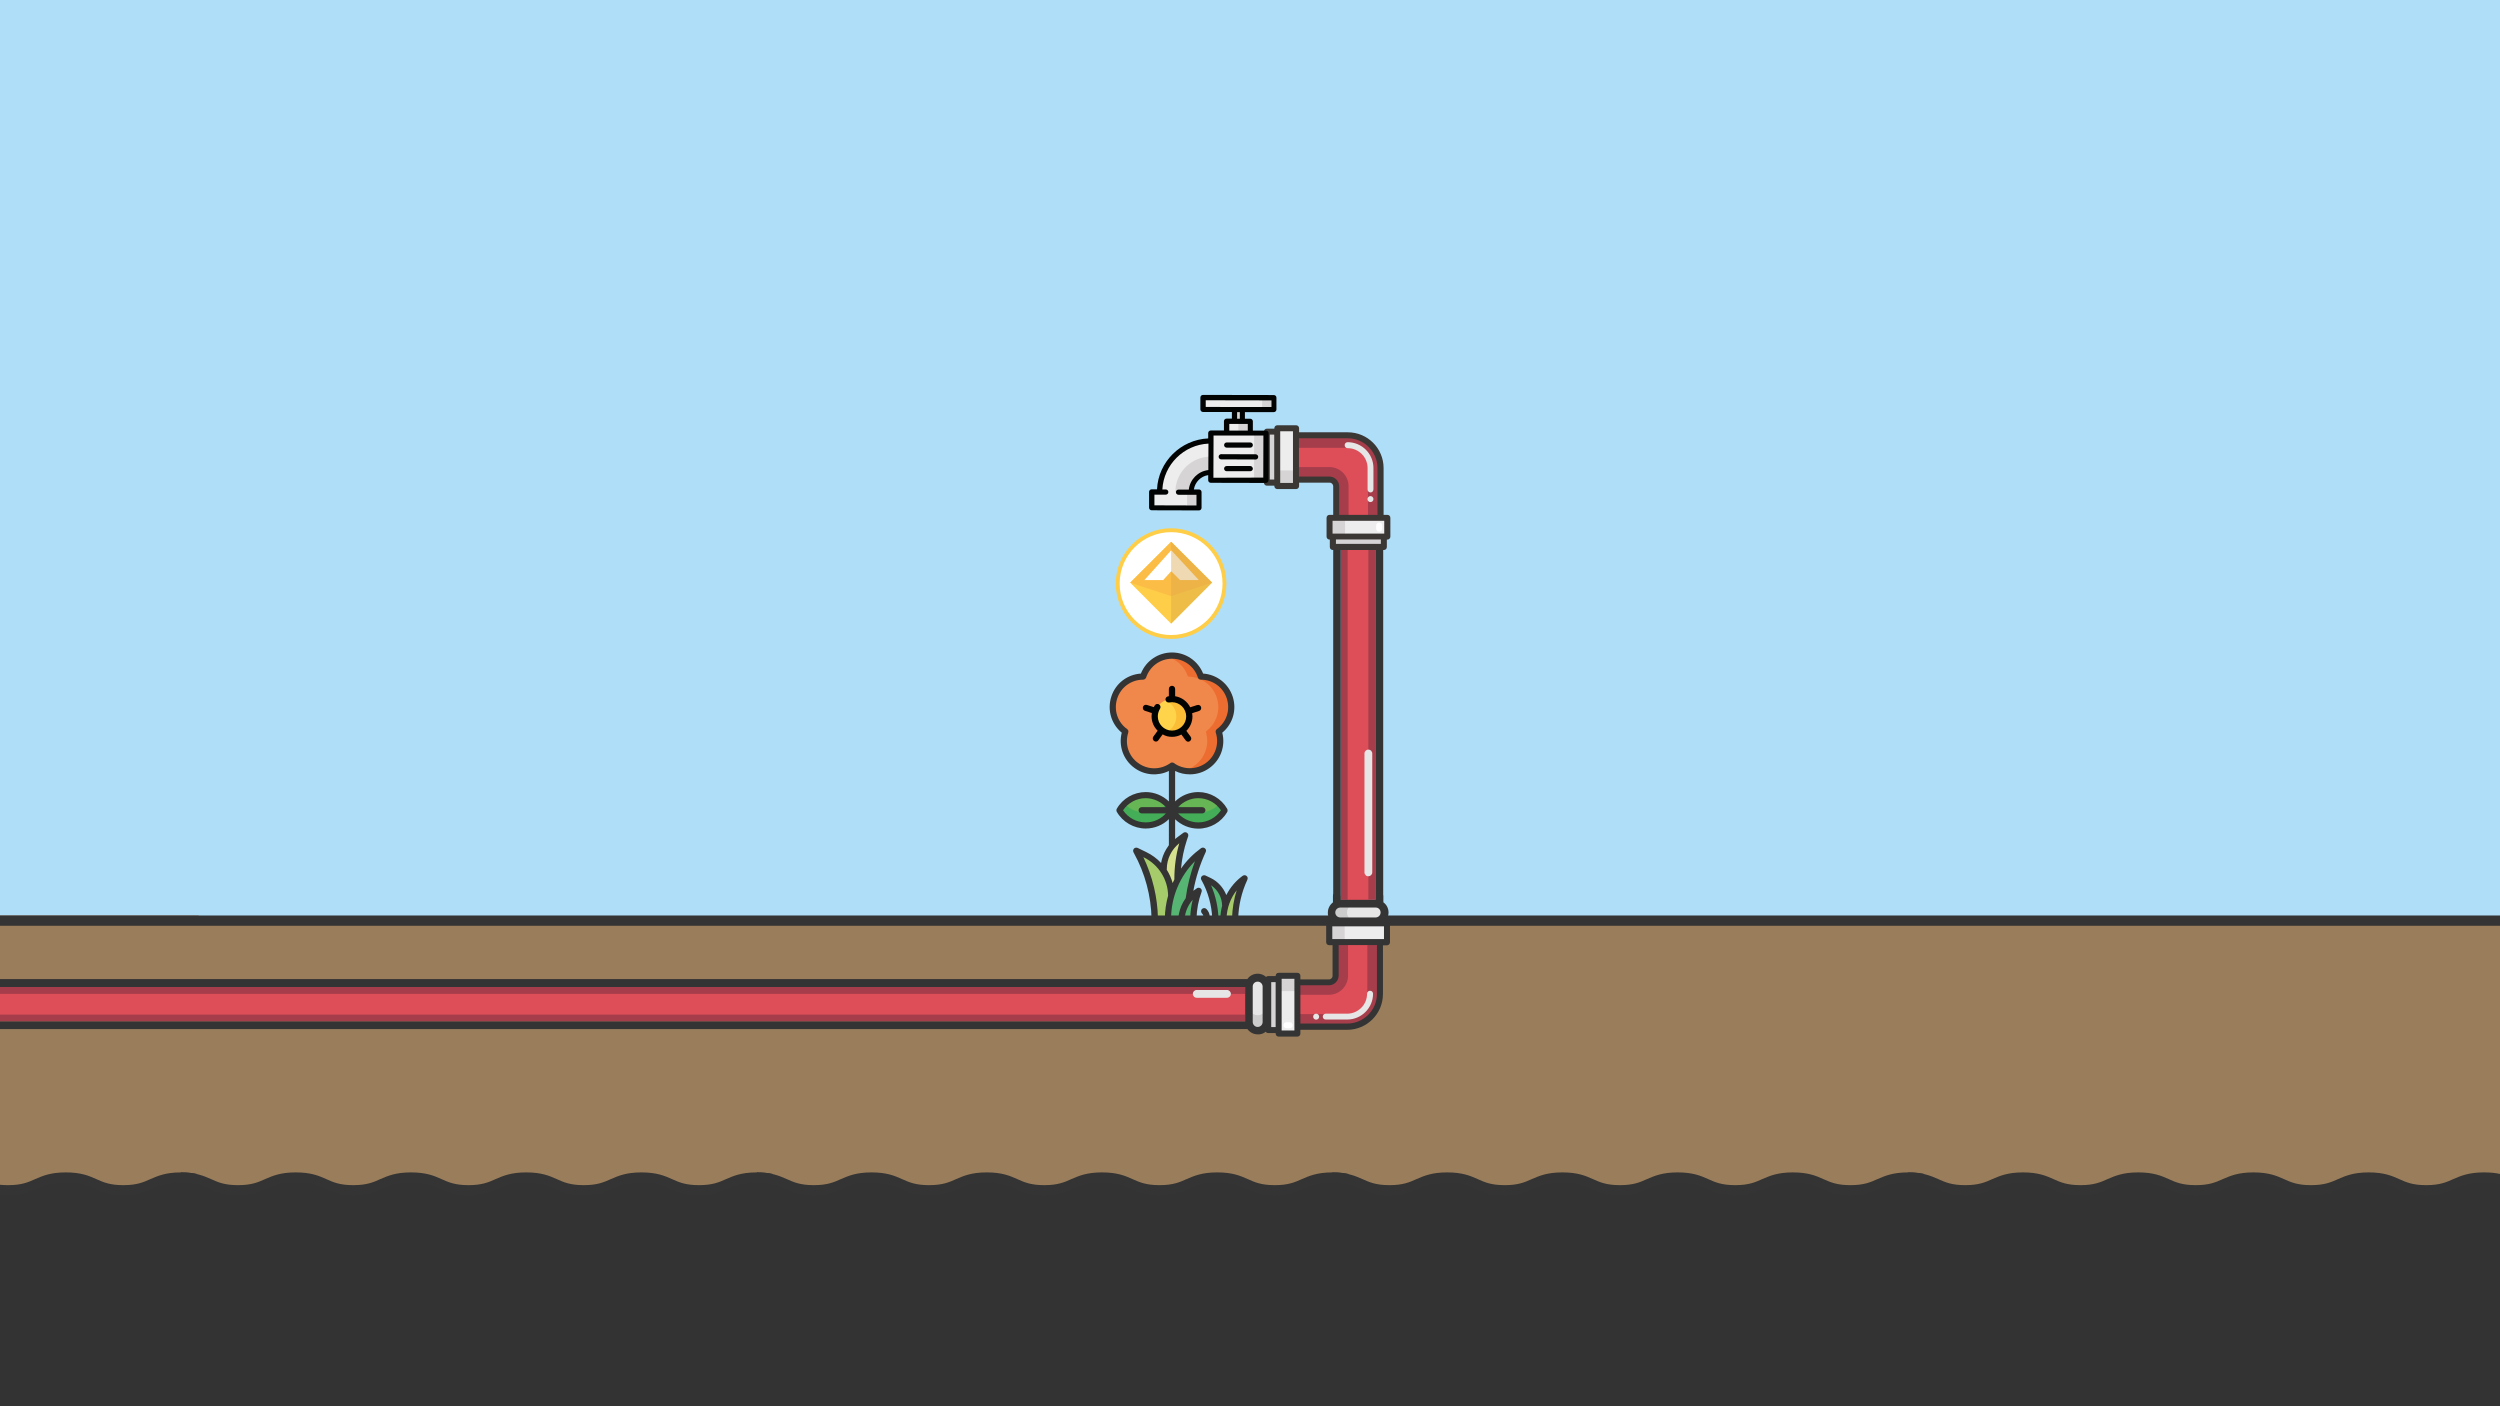 <?xml version="1.0" encoding="utf-8"?>
<!-- Generator: Adobe Illustrator 18.1.1, SVG Export Plug-In . SVG Version: 6.00 Build 0)  -->
<svg version="1.1" id="Capa_1" xmlns="http://www.w3.org/2000/svg" xmlns:xlink="http://www.w3.org/1999/xlink" x="0px" y="0px"
	 viewBox="0 0 1920 1080" enable-background="new 0 0 1920 1080" xml:space="preserve">
<rect x="0" y="0" width="1920" height="1080" fill="#333333" stroke="none"/>
<path fill="#9A7E5C" d="M163.6,907.6c5.3,2.4,10.3,4.6,20.6,4.6c10.3,0,15.3-2.2,20.7-4.6c5.8-2.6,11.8-5.2,23.6-5.2
	c11.8,0,17.8,2.7,23.6,5.2c5.3,2.4,10.3,4.6,20.6,4.6c10.3,0,15.3-2.2,20.7-4.6c5.8-2.6,11.8-5.2,23.6-5.2c11.8,0,17.8,2.7,23.6,5.2
	c5.3,2.4,10.3,4.6,20.6,4.6c10.3,0,15.3-2.2,20.7-4.6c5.8-2.6,11.8-5.2,23.6-5.2c11.8,0,17.8,2.7,23.6,5.2
	c5.3,2.4,10.3,4.6,20.6,4.6c10.3,0,15.3-2.2,20.7-4.6c5.8-2.6,11.8-5.2,23.6-5.2c11.8,0,17.8,2.7,23.6,5.2
	c5.3,2.4,10.3,4.6,20.6,4.6c10.3,0,15.3-2.2,20.7-4.6c5.8-2.6,11.8-5.2,23.6-5.2c5.1,0,9,0.5,12.4,1.2V703.1H140.5v199.3
	C152,902.4,157.9,905.1,163.6,907.6z"/>
<path fill="#9A7E5C" d="M605.9,907.6c5.3,2.4,10.3,4.6,20.6,4.6c10.3,0,15.3-2.2,20.7-4.6c5.8-2.6,11.8-5.2,23.6-5.2
	c11.8,0,17.8,2.7,23.6,5.2c5.3,2.4,10.3,4.6,20.6,4.6c10.3,0,15.3-2.2,20.7-4.6c5.8-2.6,11.8-5.2,23.6-5.2c11.8,0,17.8,2.7,23.6,5.2
	c5.3,2.4,10.3,4.6,20.6,4.6c10.3,0,15.3-2.2,20.7-4.6c5.8-2.6,11.8-5.2,23.6-5.2c11.8,0,17.8,2.7,23.6,5.2
	c5.3,2.4,10.3,4.6,20.6,4.6c10.3,0,15.3-2.2,20.7-4.6c5.8-2.6,11.8-5.2,23.6-5.2c11.8,0,17.8,2.7,23.6,5.2
	c5.3,2.4,10.3,4.6,20.6,4.6c10.3,0,15.3-2.2,20.7-4.6c5.8-2.6,11.8-5.2,23.6-5.2c5.1,0,9,0.5,12.4,1.2V703.1H582.8v199.3
	C594.3,902.4,600.2,905.1,605.9,907.6z"/>
<path fill="#9A7E5C" d="M1048.2,907.6c5.3,2.4,10.3,4.6,20.6,4.6c10.3,0,15.3-2.2,20.7-4.6c5.8-2.6,11.8-5.2,23.6-5.2
	c11.8,0,17.8,2.7,23.6,5.2c5.3,2.4,10.3,4.6,20.6,4.6c10.3,0,15.3-2.2,20.7-4.6c5.8-2.6,11.8-5.2,23.6-5.2c11.8,0,17.8,2.7,23.6,5.2
	c5.3,2.4,10.3,4.6,20.6,4.6c10.3,0,15.3-2.2,20.7-4.6c5.8-2.6,11.8-5.2,23.6-5.2c11.8,0,17.8,2.7,23.6,5.2
	c5.3,2.4,10.3,4.6,20.6,4.6c10.3,0,15.3-2.2,20.7-4.6c5.8-2.6,11.8-5.2,23.6-5.2c11.8,0,17.8,2.7,23.6,5.2
	c5.3,2.4,10.3,4.6,20.6,4.6c10.3,0,15.3-2.2,20.7-4.6c5.8-2.6,11.8-5.2,23.6-5.2c5.1,0,9,0.5,12.4,1.2V703.1h-454.3v199.3
	C1036.6,902.4,1042.5,905.1,1048.2,907.6z"/>
<path fill="#9A7E5C" d="M1488.9,907.6c5.3,2.4,10.3,4.6,20.6,4.6c10.3,0,15.3-2.2,20.7-4.6c5.8-2.6,11.8-5.2,23.6-5.2
	c11.8,0,17.8,2.7,23.6,5.2c5.3,2.4,10.3,4.6,20.6,4.6c10.3,0,15.3-2.2,20.7-4.6c5.8-2.6,11.8-5.2,23.6-5.2c11.8,0,17.8,2.7,23.6,5.2
	c5.3,2.4,10.3,4.6,20.6,4.6c10.3,0,15.3-2.2,20.7-4.6c5.8-2.6,11.8-5.2,23.6-5.2c11.8,0,17.8,2.7,23.6,5.2
	c5.3,2.4,10.3,4.6,20.6,4.6c10.3,0,15.3-2.2,20.7-4.6c5.8-2.6,11.8-5.2,23.6-5.2c11.8,0,17.8,2.7,23.6,5.2
	c5.3,2.4,10.3,4.6,20.6,4.6c10.3,0,15.3-2.2,20.7-4.6c5.8-2.6,11.8-5.2,23.6-5.2c5.1,0,9,0.5,12.4,1.2V703.1h-454.2v199.3
	C1477.3,902.4,1483.2,905.1,1488.9,907.6z"/>
<rect x="0" y="0" fill="#AFDEF8" width="1920" height="705.6"/>
<g>
	<polygon fill="#BDBBBA" points="1060.1,688 1060.1,701.2 1026.1,701.2 1026.1,688 1060.1,688 	"/>
	<path fill="#A63D4B" d="M1034.6,788.5h-38.2v-34h24.2c2.9,0,5.2-2.3,5.2-5.2v-25.7h34v39.7C1059.8,777.2,1048.5,788.5,1034.6,788.5
		L1034.6,788.5z"/>
	<path fill="#DE4E58" d="M974,764h46.6c8.1,0,14.7-6.6,14.7-14.7V688h15v75.3c0,8.7-7,15.7-15.7,15.7H974L974,764L974,764L974,764z"
		/>
	<polygon fill="#D6D4D4" points="1060.1,688 1060.1,702.1 1049.8,702.1 1049.8,688 1060.1,688 	"/>
	<polygon fill="#A29F9D" points="1035.9,688 1035.9,702.1 1026.9,702.1 1026.9,688 1035.9,688 	"/>
	<path fill="#A63D4B" d="M1034.6,788.5h-38.2V779h38.2c8.7,0,15.7-7,15.7-15.7v-39.7h9.5v39.7
		C1059.8,777.2,1048.5,788.5,1034.6,788.5L1034.6,788.5z"/>
	<polygon fill="#D6D4D4" points="974,754.5 974,751.9 982,751.9 982,754.5 982,788.5 982,791.1 974,791.1 974,788.5 974,754.5 	"/>
	<polygon fill="#D6D4D4" points="1026.1,709.2 1023.5,709.2 1023.5,701.2 1026.1,701.2 1060.1,701.2 1062.6,701.2 1062.6,709.2 
		1060.1,709.2 1026.1,709.2 	"/>
	<polygon fill="#EDEDED" points="996.4,793.7 982,793.7 982,749.4 996.4,749.4 996.4,754.5 996.4,788.5 996.4,793.7 	"/>
	<polygon fill="#D6D4D4" points="996.4,761.2 982,761.2 982,749.4 996.4,749.4 996.4,750.8 996.4,759.8 996.4,761.2 	"/>
	<polygon fill="#EDEDED" points="1059.8,723.5 1025.8,723.5 1020.9,723.5 1020.9,709.2 1023.5,709.2 1026.1,709.2 1060.1,709.2 
		1062.6,709.2 1065.2,709.2 1065.2,723.5 1059.8,723.5 	"/>
	<polygon fill="#D6D4D4" points="1020.9,723.5 1020.9,709.2 1032.7,709.2 1032.7,723.5 1031.4,723.5 1022.3,723.5 1020.9,723.5 	"/>
	<path fill="#E6E6E6" d="M1015.9,780.8c0-1.3,1-2.3,2.3-2.3h16.4c8.4,0,15.3-6.8,15.3-15.3c0-1.3,1-2.3,2.3-2.3s2.3,1,2.3,2.3
		c0,10.9-8.9,19.8-19.8,19.8h-16.4C1016.9,783.1,1015.9,782.1,1015.9,780.8L1015.9,780.8z"/>
	<path fill="#FFFFFF" d="M985.7,787.4c0-1.3,1-2.3,2.3-2.3h2.5c1.3,0,2.3,1,2.3,2.3c0,1.3-1,2.3-2.3,2.3H988
		C986.7,789.7,985.7,788.7,985.7,787.4L985.7,787.4z"/>
	<path fill="#E6E6E6" d="M1013.1,780.8c0,1.3-1,2.3-2.3,2.3c-1.3,0-2.3-1-2.3-2.3c0-1.3,1-2.3,2.3-2.3
		C1012.1,778.5,1013.1,779.6,1013.1,780.8L1013.1,780.8z"/>
	<path fill="#343434" d="M1020.6,752.2h-21.9v-2.8c0-1.3-1-2.3-2.3-2.3H982c-1.3,0-2.3,1-2.3,2.3v0.2H974c-1.3,0-2.3,1-2.3,2.3v0.3
		v4.6v29.4v4.6v0.3c0,1.3,1,2.3,2.3,2.3h5.7v0.4c0,1.3,1,2.3,2.3,2.3h14.4c1.3,0,2.3-1,2.3-2.3v-2.9h35.9
		c15.2,0,27.5-12.3,27.5-27.5v-37.4h3.1c1.3,0,2.3-1,2.3-2.3v-14.4c0-1.3-1-2.3-2.3-2.3h-0.3v-5.7c0-1.3-1-2.3-2.3-2.3h-0.3V688
		c0-1.3-1-2.3-2.3-2.3c-1.3,0-2.3,1-2.3,2.3v10.9h-29.4V688c0-1.3-1-2.3-2.3-2.3s-2.3,1-2.3,2.3v10.9h-0.3c-1.3,0-2.3,1-2.3,2.3v5.7
		h-0.3c-1.3,0-2.3,1-2.3,2.3v14.4c0,1.3,1,2.3,2.3,2.3h2.6v23.4C1023.5,750.9,1022.2,752.2,1020.6,752.2z M1060.1,706.9
		L1060.1,706.9l-34,0v0h-0.3v-3.4h34.5v3.4H1060.1z M1059.8,721.2h-34h-2.6v-9.8h39.7v9.8H1059.8z M976.3,788.8v-34.5h3.4v34.5
		H976.3z M994.1,791.4h-9.8v-39.7h9.8v2.8v34V791.4z M1028.1,725.8h29.4v37.4c0,12.6-10.3,22.9-22.9,22.9h-35.9v-29.4h21.9
		c4.1,0,7.5-3.4,7.5-7.5V725.8z"/>
</g>
<g>
	<path fill="#67B655" d="M940.6,622.4c-4-7-11.6-11.7-20.2-11.7s-16.2,4.7-20.2,11.7c4,7,11.6,11.7,20.2,11.7
		C929,634,936.5,629.3,940.6,622.4z"/>
	<path fill="#43AE57" d="M940.6,622.4c-1.1-1.8-2.4-3.5-3.9-5c-4.2,4.1-10,6.7-16.3,6.7c-6.3,0-12.1-2.5-16.3-6.7
		c-1.5,1.5-2.8,3.2-3.9,5c4,7,11.6,11.7,20.2,11.7C929,634,936.5,629.3,940.6,622.4z"/>
	<path fill="#67B655" d="M900.1,622.4c-4-7-11.6-11.7-20.2-11.7s-16.2,4.7-20.2,11.7c4,7,11.6,11.7,20.2,11.7
		C888.6,634,896.1,629.3,900.1,622.4z"/>
	<path fill="#43AE57" d="M900.1,622.4c-1.1-1.8-2.4-3.5-3.9-5c-4.2,4.1-10,6.7-16.3,6.7c-6.3,0-12.1-2.5-16.3-6.7
		c-1.5,1.5-2.8,3.2-3.9,5c4,7,11.6,11.7,20.2,11.7S896.1,629.3,900.1,622.4z"/>
	<path fill="#F1884B" d="M944.5,535.8c-3.2-9.9-12.3-16.1-22.2-16.1c-3-9.3-11.8-16.1-22.2-16.1s-19.1,6.8-22.2,16.1
		c-9.8,0-19,6.3-22.2,16.1c-3.2,9.9,0.5,20.3,8.5,26.1c-3,9.3,0.1,20,8.5,26.1c8.4,6.1,19.5,5.8,27.4,0c7.9,5.8,19,6.1,27.4,0
		s11.5-16.7,8.5-26.1C944,556.1,947.7,545.7,944.5,535.8z"/>
	<g>
		<path fill="#ED6D30" d="M944.5,535.8c-3.1-9.6-11.9-15.8-21.4-16.1c-0.4,0-0.8-0.3-1-0.7c-3.2-9-11.8-15.4-21.9-15.4
			c0,0,0,0-0.1,0c-1.1,0-1.4,1.6-0.4,2c5.8,2.6,10.3,7.4,12.4,13.4c0.1,0.4,0.5,0.7,1,0.7c9.5,0.3,18.3,6.5,21.4,16.1
			c3.1,9.6-0.3,19.8-7.9,25.6c-0.3,0.3-0.5,0.7-0.4,1.1c2.7,9.2-0.5,19.4-8.7,25.4c-1.3,1-2.7,1.8-4.2,2.4c-1,0.5-0.7,2,0.5,2
			c4.8,0,9.6-1.4,13.7-4.4c8.2-5.9,11.3-16.2,8.7-25.4c-0.1-0.4,0-0.9,0.4-1.1C944.1,555.6,947.6,545.4,944.5,535.8z"/>
		<path fill="#ED6D30" d="M900.1,539.3c-1.3,0-2.4-1.1-2.4-2.4v-7.8c0-1.3,1.1-2.4,2.4-2.4s2.4,1.1,2.4,2.4v7.8
			C902.5,538.2,901.4,539.3,900.1,539.3z"/>
		<path fill="#ED6D30" d="M887.5,548.5c-0.2,0-0.5,0-0.7-0.1l-7.4-2.4c-1.3-0.4-1.9-1.8-1.5-3c0.4-1.3,1.8-1.9,3-1.5l7.4,2.4
			c1.3,0.4,1.9,1.8,1.5,3C889.4,547.9,888.5,548.5,887.5,548.5z"/>
		<path fill="#ED6D30" d="M887.7,569.7c-0.5,0-1-0.1-1.4-0.5c-1.1-0.8-1.3-2.3-0.5-3.3l4.6-6.3c0.8-1.1,2.3-1.3,3.3-0.5
			c1.1,0.8,1.3,2.3,0.5,3.3l-4.6,6.3C889.2,569.4,888.5,569.7,887.7,569.7z"/>
		<path fill="#ED6D30" d="M912.5,569.7c-0.7,0-1.5-0.3-1.9-1l-4.6-6.3c-0.8-1.1-0.5-2.6,0.5-3.3c1.1-0.8,2.6-0.5,3.3,0.5l4.6,6.3
			c0.8,1.1,0.5,2.6-0.5,3.3C913.5,569.5,913,569.7,912.5,569.7z"/>
		<path fill="#ED6D30" d="M912.8,548.5c-1,0-1.9-0.6-2.3-1.6c-0.4-1.3,0.3-2.6,1.5-3l7.4-2.4c1.3-0.4,2.6,0.3,3,1.5
			c0.4,1.3-0.3,2.6-1.5,3l-7.4,2.4C913.3,548.5,913,548.5,912.8,548.5z"/>
	</g>
	<circle fill="#FFD44A" cx="900.1" cy="550.2" r="13.3"/>
	<path fill="#FBBD35" d="M900.1,536.9c-1.8,0-3.5,0.3-5,1c4.9,2,8.3,6.8,8.3,12.3c0,5.6-3.4,10.4-8.3,12.3c1.5,0.6,3.2,1,5,1
		c7.4,0,13.3-6,13.3-13.3C913.5,542.9,907.5,536.9,900.1,536.9z"/>
	<path fill="#343434" d="M920.3,608.3c-6.7,0-13.1,2.6-17.8,7.2v-23.4c3.6,1.8,7.4,2.6,11.3,2.6c5.3,0,10.6-1.6,15.1-4.9
		c8.6-6.2,12.4-16.9,9.8-27.1c8.1-6.7,11.3-17.6,8-27.7c-3.3-10.1-12.3-17-22.7-17.7c-3.9-9.7-13.3-16.2-23.9-16.2
		c-10.6,0-20,6.4-23.9,16.2c-10.5,0.7-19.5,7.6-22.7,17.7c-3.3,10.1-0.1,21,8,27.7c-2.6,10.2,1.2,20.9,9.8,27.1
		c7.8,5.7,18,6.4,26.4,2.3v23.4c-4.7-4.5-11.1-7.2-17.8-7.2c-9.1,0-17.7,4.9-22.2,12.8c-0.4,0.7-0.4,1.6,0,2.4
		c4.6,7.9,13.1,12.8,22.2,12.8c6.7,0,13.1-2.6,17.8-7.2V678c0,1.3,1.1,2.4,2.4,2.4s2.4-1.1,2.4-2.4v-48.8c4.7,4.5,11.1,7.2,17.8,7.2
		c9.1,0,17.7-4.9,22.2-12.8c0.4-0.7,0.4-1.6,0-2.4C938,613.3,929.5,608.3,920.3,608.3z M874.1,586c-7.4-5.3-10.4-14.7-7.6-23.4
		c0.3-1,0-2.1-0.9-2.7c-7.4-5.3-10.4-14.7-7.6-23.4c2.8-8.7,10.8-14.5,19.9-14.5c0,0,0,0,0,0c1,0,1.9-0.7,2.3-1.6
		c2.8-8.6,10.8-14.5,19.9-14.5s17.1,5.8,19.9,14.5c0.3,1,1.2,1.6,2.3,1.6c0,0,0,0,0,0c9.1,0,17.1,5.8,19.9,14.5l0,0
		c2.8,8.7-0.2,18.1-7.6,23.4c-0.8,0.6-1.2,1.7-0.9,2.7c2.8,8.6-0.2,18-7.6,23.4c-7.4,5.3-17.2,5.3-24.6,0c0,0,0,0,0,0
		c-0.1-0.1-0.2-0.1-0.3-0.2c0,0,0,0,0,0c-0.1,0-0.2-0.1-0.3-0.1c0,0,0,0,0,0c-0.1,0-0.2-0.1-0.3-0.1c0,0,0,0-0.1,0
		c-0.1,0-0.2,0-0.3,0l0,0l0,0h0c-0.1,0-0.2,0-0.3,0c0,0,0,0-0.1,0c-0.1,0-0.2,0-0.3,0.1c0,0,0,0,0,0c-0.1,0-0.2,0.1-0.3,0.1
		c0,0,0,0,0,0c-0.1,0.1-0.2,0.1-0.3,0.2c0,0,0,0,0,0C891.4,591.4,881.5,591.4,874.1,586z M879.9,631.6c-7,0-13.5-3.5-17.4-9.3
		c3.9-5.8,10.4-9.3,17.4-9.3c5.9,0,11.6,2.6,15.5,6.9h-18.6c-1.3,0-2.4,1.1-2.4,2.4s1.1,2.4,2.4,2.4h18.6
		C891.5,629.1,885.9,631.6,879.9,631.6z M920.3,631.6c-5.9,0-11.6-2.6-15.5-6.9h18.6c1.3,0,2.4-1.1,2.4-2.4s-1.1-2.4-2.4-2.4h-18.6
		c3.9-4.3,9.6-6.9,15.5-6.9c7,0,13.5,3.5,17.4,9.3C933.8,628.1,927.3,631.6,920.3,631.6z"/>
	<path fill="#010202" d="M900.1,565.9c2.6,0,5-0.6,7.2-1.8l3.3,4.5c0.5,0.6,1.2,1,1.9,1c0.5,0,1-0.1,1.4-0.5
		c1.1-0.8,1.3-2.3,0.5-3.3l-3.3-4.5c2.9-2.8,4.7-6.8,4.7-11.1c0-0.9-0.1-1.7-0.2-2.5l5.3-1.7c1.3-0.4,1.9-1.8,1.5-3
		c-0.4-1.3-1.8-1.9-3-1.5l-5.3,1.7c-2.2-4.4-6.5-7.7-11.6-8.5v-5.6c0-1.3-1.1-2.4-2.4-2.4c-1.3,0-2.4,1.1-2.4,2.4v5.6
		c-0.3,0-0.5,0.1-0.7,0.1c-1.3,0.3-2.1,1.5-1.9,2.8c0.3,1.3,1.5,2.1,2.8,1.9c0.7-0.1,1.5-0.2,2.2-0.2c6,0,10.9,4.9,10.9,10.9
		c0,6-4.9,10.9-10.9,10.9c-6,0-10.9-4.9-10.9-10.9c0-2.1,0.6-4.1,1.7-5.9c0.7-1.1,0.4-2.6-0.7-3.3c-1.1-0.7-2.6-0.4-3.3,0.7
		c-0.3,0.5-0.6,0.9-0.8,1.4l-5.3-1.7c-1.3-0.4-2.6,0.3-3,1.5c-0.4,1.3,0.3,2.6,1.5,3l5.3,1.7c-0.1,0.8-0.2,1.7-0.2,2.5
		c0,4.4,1.8,8.3,4.7,11.1l-3.3,4.5c-0.8,1.1-0.5,2.6,0.5,3.3c0.4,0.3,0.9,0.5,1.4,0.5c0.7,0,1.5-0.3,1.9-1l3.3-4.5
		C895.1,565.3,897.5,565.9,900.1,565.9z"/>
	<g>
		<path fill="#A6CB6A" d="M939.6,707.7v-1.2c0-12.6,6-24.5,16.3-32l0,0l0,0c-4.8,10.4-7.2,21.7-7.2,33.1v0.1L939.6,707.7
			L939.6,707.7z"/>
		<path fill="#57B573" d="M941,695.8L941,695.8c0-8.3-4.8-15.8-12.2-19.4l-4-1.9l0.3,0.5c5.5,10,8.4,21.3,8.4,32.7l0,0h7.6V695.8z"
			/>
		<path fill="#D6E18E" d="M893.7,667.4L893.7,667.4c0-8.7,4.1-17,11.1-22.2l5.4-4l-0.9,2.6c-3.4,10.1-5.1,20.8-5.1,31.4l0,0
			l-4.8,8.7L893.7,667.4z"/>
		<path fill="#57B573" d="M897,707.7v-2c0-20.8,9.9-40.3,26.8-52.6l0,0l0,0c-7.8,17.1-11.9,35.6-11.9,54.4v0.2H897z"/>
		<path fill="#A6CB6A" d="M897,707.7v-2c0-6,0.8-11.8,2.4-17.5l0,0c0-13.6-7.8-26.1-20.1-31.9l-6.6-3.2l0.4,0.8
			c9.1,16.5,13.8,35,13.8,53.8l0,0H897z"/>
		<path fill="#57B573" d="M907.2,707.7L907.2,707.7c0-9.6,5-18.5,13.2-23.6l0.1-0.1l0,0c-2.7,7.2-4.1,14.9-4.1,22.7v1H907.2z"/>
		<path fill="#343434" d="M957.3,672.7c-0.8-0.7-2-0.7-2.9-0.1c-5.4,3.9-9.6,9-12.6,14.8c-2.2-5.6-6.4-10.4-12-13.1l-4-1.9
			c-0.9-0.4-2.1-0.2-2.8,0.5c-0.7,0.8-0.9,1.9-0.4,2.8l0.3,0.5c4.9,8.9,7.7,19,8.1,29.2h-1.9v-1c0-2.4-0.9-4.6-2.6-6.3
			c-0.9-0.9-2.4-0.9-3.4,0c-0.9,0.9-0.9,2.4,0,3.4c0.8,0.8,1.2,1.8,1.2,2.9v1h-5.4c0.2-7,1.5-13.9,3.9-20.4c0.4-1,0.1-2-0.7-2.7
			c-0.8-0.6-1.9-0.7-2.8-0.2l-0.1,0.1c-0.9,0.6-1.8,1.2-2.7,1.9c1.9-10.3,5.1-20.3,9.5-29.8l0,0c0.5-1,0.2-2.2-0.7-2.8
			c-0.8-0.7-2-0.7-2.9-0.1c-5.9,4.3-11.2,9.6-15.4,15.7c0.7-7.5,2.2-15,4.6-22.2l0.9-2.6c0.3-1,0-2.1-0.9-2.7c-0.8-0.6-2-0.6-2.8,0
			l-5.4,4c-6.2,4.6-10.4,11.6-11.7,19.2c-3.2-3.5-7.1-6.3-11.4-8.4l-6.6-3.2c-0.9-0.4-2.1-0.2-2.8,0.5c-0.7,0.8-0.9,1.9-0.4,2.8
			l0.4,0.8c8.5,15.4,13.1,32.7,13.5,50.3h-4.8l-0.1,1.2h74.7c-1-0.6-2.1-1-3.3-1.1c0.3-10.4,2.6-20.4,7-29.9
			C958.5,674.5,958.2,673.3,957.3,672.7z M896.1,667.4c0-7.7,3.6-15,9.6-19.8c-2.6,9-3.8,18.3-3.8,27.7c0,0,0,0.1,0,0.1
			c-0.5,0.9-0.9,1.9-1.3,2.8c-1-3.6-2.5-7-4.5-10.2C896,667.9,896.1,667.6,896.1,667.4z M894.6,705.3h-5.3
			c-0.3-16.3-4.2-32.3-11.2-47l0.2,0.1c11.3,5.4,18.7,17,18.8,29.5C895.5,693.6,894.7,699.4,894.6,705.3z M904.9,705.3h-5.5
			c0.1-16.6,6.8-32.4,18.3-43.9c-3.4,9.2-5.8,18.8-7.1,28.5c-0.7,1-1.4,2-2,3.1C906.5,696.8,905.3,701,904.9,705.3z M914.1,705.3
			h-4.3c0.5-5.3,2.7-10.3,6.2-14.3C914.8,695.7,914.2,700.5,914.1,705.3z M937.2,705.3h-1.4c-0.3-8.7-2.2-17.4-5.7-25.4
			c5.2,3.5,8.4,9.3,8.5,15.7C937.8,698.7,937.3,702,937.2,705.3z M946.2,705.3H942c0.2-7.9,3-15.5,7.8-21.6
			C947.6,690.7,946.4,697.9,946.2,705.3z"/>
	</g>
	<g>
		<g>
			<path fill="#E6E6E6" d="M1057.5,707.5c3.7,0,6.7-3,6.7-6.7c0-1.9-0.8-3.5-2-4.8c-1.2-1.2-2.9-2-4.8-2h0h-28.2
				c-3.7,0-6.7,3-6.7,6.7c0,1.9,0.8,3.5,2,4.8c1.2,1.2,2.9,2,4.8,2H1057.5z"/>
		</g>
		<path fill="#CDCCCC" d="M1034.5,700.8c0,1.9,0.8,3.5,2,4.8c1.2,1.2,2.9,2,4.8,2h-11.9c-1.9,0-3.5-0.8-4.8-2c-1.2-1.2-2-2.9-2-4.8
			c0-3.7,3-6.7,6.7-6.7h11.9C1037.5,694.1,1034.5,697.1,1034.5,700.8z"/>
		<rect x="1029.7" y="421.2" fill="#A63D4B" width="26.6" height="269.9"/>
		<rect x="1035" y="421.2" fill="#DE4E58" width="15.9" height="269.9"/>
		<path fill="#E6E6E6" d="M1053.9,670v-91.3c0-1.6-1.3-3-3-3c-1.6,0-3,1.3-3,3V670c0,1.6,1.3,3,3,3
			C1052.6,672.9,1053.9,671.6,1053.9,670z"/>
		<path fill="#343434" d="M1023.6,708.6h38.8c2.4-1.8,4-4.6,4-7.8c0-3.3-1.6-6.2-4.1-7.9V418.3h-38.4v274.6
			c-2.5,1.8-4.1,4.7-4.1,7.9C1019.6,704,1021.2,706.8,1023.6,708.6z M1029.7,691.1V421.2h26.6v269.9H1029.7z M1029.3,704.6
			c-2.1,0-3.8-1.7-3.8-3.8c0-2.1,1.7-3.7,3.7-3.8h27.4c2.1,0,3.7,1.7,3.7,3.8c0,2.1-1.7,3.8-3.8,3.8H1029.3z"/>
	</g>
	<g>
		<polygon fill="#BDBBBA" points="959.7,334 972.9,334 972.9,368 959.7,368 959.7,334 		"/>
		<path fill="#A63D4B" d="M1060.2,359.5v38.2h-34v-24.2c0-2.9-2.3-5.2-5.2-5.2h-25.7v-34h39.7
			C1048.9,334.3,1060.2,345.6,1060.2,359.5L1060.2,359.5z"/>
		<path fill="#DE4E58" d="M1035.7,420v-46.6c0-8.1-6.6-14.7-14.7-14.7h-61.3v-15h75.3c8.7,0,15.7,7,15.7,15.7V420L1035.7,420
			L1035.7,420L1035.7,420z"/>
		<polygon fill="#D6D4D4" points="959.7,334 973.8,334 973.8,344.2 959.7,344.2 959.7,334 		"/>
		<polygon fill="#A29F9D" points="959.7,358.2 973.8,358.2 973.8,367.1 959.7,367.1 959.7,358.2 		"/>
		<path fill="#A63D4B" d="M1060.2,359.5v38.2h-9.5v-38.2c0-8.7-7-15.7-15.7-15.7h-39.7v-9.5h39.7
			C1048.9,334.3,1060.2,345.6,1060.2,359.5L1060.2,359.5z"/>
		<polygon fill="#D6D4D4" points="1026.2,420 1023.6,420 1023.6,412.1 1026.2,412.1 1060.2,412.1 1062.8,412.1 1062.8,420 
			1060.2,420 1026.2,420 		"/>
		<polygon fill="#D6D4D4" points="980.9,368 980.9,370.6 972.9,370.6 972.9,368 972.9,334 972.9,331.4 980.9,331.4 980.9,334 
			980.9,368 		"/>
		<polygon fill="#EDEDED" points="1065.4,397.7 1065.4,412.1 1021.2,412.1 1021.2,397.7 1026.2,397.7 1060.2,397.7 1065.4,397.7 		
			"/>
		<polygon fill="#D6D4D4" points="1033,397.7 1033,412.1 1021.2,412.1 1021.2,397.7 1022.5,397.7 1031.6,397.7 1033,397.7 		"/>
		<polygon fill="#EDEDED" points="995.3,334.3 995.3,368.3 995.3,373.2 980.9,373.2 980.9,370.6 980.9,368 980.9,334 980.9,331.4 
			980.9,328.9 995.3,328.9 995.3,334.3 		"/>
		<polygon fill="#D6D4D4" points="995.3,373.2 980.9,373.2 980.9,361.3 995.3,361.3 995.3,362.7 995.3,371.8 995.3,373.2 		"/>
		<path fill="#E6E6E6" d="M1052.6,378.2c-1.3,0-2.3-1-2.3-2.3v-16.4c0-8.4-6.8-15.3-15.3-15.3c-1.3,0-2.3-1-2.3-2.3
			c0-1.3,1-2.3,2.3-2.3c10.9,0,19.8,8.9,19.8,19.8v16.4C1054.8,377.2,1053.8,378.2,1052.6,378.2L1052.6,378.2z"/>
		<path fill="#FFFFFF" d="M1059.2,408.4c-1.3,0-2.3-1-2.3-2.3v-2.5c0-1.3,1-2.3,2.3-2.3s2.3,1,2.3,2.3v2.5
			C1061.4,407.4,1060.4,408.4,1059.2,408.4L1059.2,408.4z"/>
		<path fill="#E6E6E6" d="M1052.5,381c1.3,0,2.3,1,2.3,2.3c0,1.3-1,2.3-2.3,2.3c-1.3,0-2.3-1-2.3-2.3
			C1050.3,382,1051.3,381,1052.5,381L1052.5,381z"/>
		<path fill="#3B3735" d="M1023.9,373.5v21.9h-2.8c-1.3,0-2.3,1-2.3,2.3v14.4c0,1.3,1,2.3,2.3,2.3h0.2v5.7c0,1.3,1,2.3,2.3,2.3h0.3
			h4.6h29.4h4.6h0.3c1.3,0,2.3-1,2.3-2.3v-5.7h0.4c1.3,0,2.3-1,2.3-2.3v-14.4c0-1.3-1-2.3-2.3-2.3h-2.9v-35.9
			c0-15.2-12.3-27.5-27.5-27.5h-37.4v-3.1c0-1.3-1-2.3-2.3-2.3h-14.4c-1.3,0-2.3,1-2.3,2.3v0.3h-5.7c-1.3,0-2.3,1-2.3,2.3v0.3h-10.9
			c-1.3,0-2.3,1-2.3,2.3c0,1.3,1,2.3,2.3,2.3h10.9v29.4h-10.9c-1.3,0-2.3,1-2.3,2.3c0,1.3,1,2.3,2.3,2.3h10.9v0.3
			c0,1.3,1,2.3,2.3,2.3h5.7v0.3c0,1.3,1,2.3,2.3,2.3h14.4c1.3,0,2.3-1,2.3-2.3v-2.6h23.4C1022.6,370.6,1023.9,371.9,1023.9,373.5z
			 M978.6,334L978.6,334l0,34h0v0.3h-3.4v-34.5h3.4V334z M993,334.3v34v2.6h-9.8v-39.7h9.8V334.3z M1060.5,417.7h-34.5v-3.4h34.5
			V417.7z M1063.1,400v9.8h-39.7V400h2.8h34H1063.1z M997.6,366v-29.4h37.4c12.6,0,22.9,10.3,22.9,22.9v35.9h-29.4v-21.9
			c0-4.1-3.4-7.5-7.5-7.5H997.6z"/>
	</g>
	<path fill="#EDEDED" d="M929.9,362.8c-8.3,0-15.1,6.7-15.1,15.1l0,3.3l-24.2-0.1l0-3.3c0-21.7,17.7-39.2,39.4-39.2l3.7,0l-0.1,24.2
		L929.9,362.8z"/>
	<path fill="#D6D4D4" d="M914.8,377.9c0-8.3,6.8-15.1,15.1-15.1l3.7,0l0-12.1l-3.7,0c-15,0-27.2,12.1-27.2,27.1l0,3.3l12.1,0
		L914.8,377.9z"/>
	
		<rect x="948.2" y="312.7" transform="matrix(-1 -2.113969e-003 2.113969e-003 -1 1901.673 640.156)" fill="#D6D4D4" width="6" height="12.8"/>
	<g>
		
			<rect x="942.1" y="323.6" transform="matrix(-1 -2.113969e-003 2.113969e-003 -1 1901.61 660.174)" fill="#EDEDED" width="18.1" height="11"/>
		
			<rect x="930" y="332.7" transform="matrix(-1 -2.113969e-003 2.113969e-003 -1 1901.469 703.605)" fill="#EDEDED" width="42.3" height="36.3"/>
		
			<rect x="924" y="305.5" transform="matrix(-1 -2.113969e-003 2.113969e-003 -1 1901.728 622.029)" fill="#EDEDED" width="54.4" height="9.1"/>
	</g>
	<g>
		
			<rect x="969.3" y="305.5" transform="matrix(-1 -2.113969e-003 2.113969e-003 -1 1947.059 622.173)" fill="#D6D4D4" width="9.1" height="9.1"/>
		
			<rect x="951.2" y="323.6" transform="matrix(-1 -2.113969e-003 2.113969e-003 -1 1910.682 658.315)" fill="#D6D4D4" width="9.1" height="9.1"/>
		
			<rect x="963.2" y="332.7" transform="matrix(-1 -2.113969e-003 2.113969e-003 -1 1934.705 703.71)" fill="#D6D4D4" width="9.1" height="36.3"/>
	</g>
	
		<rect x="884.6" y="377.9" transform="matrix(-1 -2.113969e-003 2.113969e-003 -1 1804.575 769.767)" fill="#EDEDED" width="36.3" height="12.1"/>
	
		<rect x="911.8" y="377.9" transform="matrix(-1 -2.113969e-003 2.113969e-003 -1 1831.773 769.853)" fill="#D6D4D4" width="9.1" height="12.1"/>
	<path fill="#010202" d="M960.2,339.8l-18.1,0c-1.1,0-2,0.9-2,2c0,1.1,0.9,2,2,2l18.1,0c1.1,0,2-0.9,2-2
		C962.2,340.7,961.3,339.8,960.2,339.8z"/>
	<path fill="#010202" d="M960.2,357.9l-18.1,0c-1.1,0-2,0.9-2,2c0,1.1,0.9,2,2,2l18.1,0c1.1,0,2-0.9,2-2
		C962.1,358.8,961.2,357.9,960.2,357.9z"/>
	<path fill="#010202" d="M935.9,350.8c0,1.1,0.9,2,2,2l26.4,0.1c1.1,0,2-0.9,2-2c0-1.1-0.9-2-2-2l-26.4-0.1
		C936.8,348.8,935.9,349.7,935.9,350.8z"/>
	<g>
		<path fill="#010202" d="M974.2,364.9l0.1-28.1l0-4.1c0-1.1-0.9-2-2-2l-10.1,0l0-7.1c0-1.1-0.9-2-2-2l-4.1,0l0-5.1l22.2,0
			c1.1,0,2-0.9,2-2l0-9.1c0-1.1-0.9-2-2-2l-54.4-0.1c-1.1,0-2,0.9-2,2l0,9.1c0,1.1,0.9,2,2,2l22.2,0l0,5.1l-4.1,0c-1.1,0-2,0.9-2,2
			l0,7.1l-10.1,0c-1.1,0-2,0.9-2,2l0,4.1c-21.2,1-38.3,18-39.3,39.1l-4.1,0c-1.1,0-2,0.9-2,2l0,12.1c0,1.1,0.9,2,2,2l36.3,0.1
			c1.1,0,2-0.9,2-2l0-12.1c0-1.1-0.9-2-2-2l-3.9,0c0.9-5.7,5.4-10.2,11-11l0,3.9c0,1.1,0.9,2,2,2l42.3,0.1c1.1,0,2-0.9,2-2
			L974.2,364.9z M928,361c-7.8,0.9-14.1,7.1-15,15l-7.9,0c-1,0-1.9,0.8-2,1.8c0,0,0,0.1,0,0.1c0,0,0,0.1,0,0.1c0,1.1,0.9,2,2,2
			l13.8,0l0,8.2l-32.3-0.1l0-8.2l8.7,0c1.1,0,2-0.9,2-2v0c0,0,0,0,0,0c0-1.1-0.9-2-2-2l-2.6,0c1-19,16.4-34.3,35.4-35.2L928,361z
			 M926,312.5l0-5.1l50.5,0.1l0,5.1l-22.2,0c0,0,0,0,0,0l-6,0c0,0,0,0,0,0L926,312.5z M952.2,316.5l0,5.1l-2.1,0l0-5.1L952.2,316.5z
			 M944.1,325.6L944.1,325.6l4.1,0c0,0,0,0,0,0l6,0c0,0,0,0,0,0l4.1,0l0,5.1l-14.2,0L944.1,325.6z M931.9,366.9l0-4.1c0,0,0,0,0,0
			l0.1-24.2c0,0,0,0,0,0l0-4.1l10.1,0c0,0,0,0,0,0l18.1,0c0,0,0,0,0,0l10.1,0l-0.1,32.3L931.9,366.9z"/>
	</g>
	<g>
		<circle fill="#FFFFFF" stroke="#FECE48" stroke-width="3" stroke-miterlimit="10" cx="899.4" cy="448.2" r="41"/>
		<path fill="#FECE48" d="M899.4,416.1l31.4,31.4L899.4,479L868,447.5L899.4,416.1z"/>
		<path fill="#FBBD46" d="M899.4,457.8L868,447.5l31.5-31.4l31.5,31.4L899.4,457.8z"/>
		<path fill="#FFFFFF" d="M878.9,445.5h14.4l6.2-6.8l6.8,6.8h14.4l-21.2-22.9L878.9,445.5z"/>
		<path opacity="0.42" fill="#D9A648" enable-background="new    " d="M899.4,479v-62.9l31.4,31.4L899.4,479L899.4,479z"/>
	</g>
</g>
<rect x="1062.4" y="703.1" fill="#343434" width="857.6" height="7.9"/>
<path fill="#9A7E5C" d="M0,703.1v208.6c2.1,0.3,4.6,0.5,7.4,0.5c10.3,0,15.3-2.2,20.7-4.6c5.8-2.6,11.8-5.2,23.6-5.2
	c11.8,0,17.8,2.7,23.6,5.2c5.3,2.4,10.3,4.6,20.6,4.6c10.3,0,15.3-2.2,20.7-4.6c5.8-2.6,11.8-5.2,23.6-5.2c5.1,0,9,0.5,12.4,1.2
	V703.1H0z"/>
<g>
	<g>
		<path fill="#343434" d="M581.1,900.4c-11.8,0-17.8,2.7-23.6,5.2c-5.3,2.4-10.4,4.6-20.7,4.6c-10.2,0-15.3-2.2-20.6-4.6
			c-5.8-2.6-11.8-5.2-23.6-5.2c-11.8,0-17.8,2.7-23.6,5.2c-5.3,2.4-10.4,4.6-20.7,4.6c-10.2,0-15.3-2.2-20.6-4.6
			c-5.8-2.6-11.8-5.2-23.6-5.2c-11.8,0-17.8,2.7-23.6,5.2c-5.3,2.4-10.4,4.6-20.7,4.6c-10.2,0-15.3-2.2-20.6-4.6
			c-5.8-2.6-11.8-5.2-23.6-5.2c-11.8,0-17.8,2.7-23.6,5.2c-5.3,2.4-10.4,4.6-20.7,4.6c-10.2,0-15.3-2.2-20.6-4.6
			c-5.8-2.6-11.8-5.2-23.6-5.2c-11.8,0-17.8,2.7-23.6,5.2c-5.3,2.4-10.4,4.6-20.7,4.6c-10.2,0-15.3-2.2-20.6-4.6
			c-5.7-2.5-11.6-5.1-23.1-5.2v1.9v4.1v1.9c11.5,0.1,17.4,2.7,23.1,5.2c5.3,2.4,10.3,4.6,20.6,4.6c10.3,0,15.3-2.2,20.7-4.6
			c5.8-2.6,11.8-5.2,23.6-5.2c11.8,0,17.8,2.7,23.6,5.2c5.3,2.4,10.3,4.6,20.6,4.6c10.3,0,15.3-2.2,20.7-4.6
			c5.8-2.6,11.8-5.2,23.6-5.2c11.8,0,17.8,2.7,23.6,5.2c5.3,2.4,10.3,4.6,20.6,4.6c10.3,0,15.3-2.2,20.7-4.6
			c5.8-2.6,11.8-5.2,23.6-5.2c11.8,0,17.8,2.7,23.6,5.2c5.3,2.4,10.3,4.6,20.6,4.6c10.3,0,15.3-2.2,20.7-4.6
			c5.8-2.6,11.8-5.2,23.6-5.2c11.8,0,17.8,2.7,23.6,5.2c5.3,2.4,10.3,4.6,20.6,4.6c10.3,0,15.3-2.2,20.7-4.6
			c5.8-2.6,11.8-5.2,23.6-5.2c5.1,0,9,0.5,12.4,1.2v-1.9v-4.1v-1.9C590.2,900.8,586.2,900.4,581.1,900.4z"/>
	</g>
	<g>
		<path fill="#343434" d="M1023.3,900.4c-11.8,0-17.8,2.7-23.6,5.2c-5.3,2.4-10.4,4.6-20.7,4.6c-10.2,0-15.3-2.2-20.6-4.6
			c-5.8-2.6-11.8-5.2-23.6-5.2c-11.8,0-17.8,2.7-23.6,5.2c-5.3,2.4-10.4,4.6-20.7,4.6c-10.2,0-15.3-2.2-20.6-4.6
			c-5.8-2.6-11.8-5.2-23.6-5.2c-11.8,0-17.8,2.7-23.6,5.2c-5.3,2.4-10.4,4.6-20.7,4.6c-10.2,0-15.3-2.2-20.6-4.6
			c-5.8-2.6-11.8-5.2-23.6-5.2c-11.8,0-17.8,2.7-23.6,5.2c-5.3,2.4-10.4,4.6-20.7,4.6c-10.2,0-15.3-2.2-20.6-4.6
			c-5.8-2.6-11.8-5.2-23.6-5.2c-11.8,0-17.8,2.7-23.6,5.2c-5.3,2.4-10.4,4.6-20.7,4.6c-10.2,0-15.3-2.2-20.6-4.6
			c-5.7-2.5-11.6-5.1-23.1-5.2v1.9v4.1v1.9c11.5,0.1,17.4,2.7,23.1,5.2c5.3,2.4,10.3,4.6,20.6,4.6c10.3,0,15.3-2.2,20.7-4.6
			c5.8-2.6,11.8-5.2,23.6-5.2c11.8,0,17.8,2.7,23.6,5.2c5.3,2.4,10.3,4.6,20.6,4.6c10.3,0,15.3-2.2,20.7-4.6
			c5.8-2.6,11.8-5.2,23.6-5.2c11.8,0,17.8,2.7,23.6,5.2c5.3,2.4,10.3,4.6,20.6,4.6c10.3,0,15.3-2.2,20.7-4.6
			c5.8-2.6,11.8-5.2,23.6-5.2c11.8,0,17.8,2.7,23.6,5.2c5.3,2.4,10.3,4.6,20.6,4.6c10.3,0,15.3-2.2,20.7-4.6
			c5.8-2.6,11.8-5.2,23.6-5.2c11.8,0,17.8,2.7,23.6,5.2c5.3,2.4,10.3,4.6,20.6,4.6c10.3,0,15.3-2.2,20.7-4.6
			c5.8-2.6,11.8-5.2,23.6-5.2c5.1,0,9,0.5,12.4,1.2v-1.9v-4.1v-1.9C1032.3,900.8,1028.3,900.4,1023.3,900.4z"/>
	</g>
	<g>
		<path fill="#343434" d="M1465.4,900.4c-11.8,0-17.8,2.7-23.6,5.2c-5.3,2.4-10.4,4.6-20.7,4.6c-10.2,0-15.3-2.2-20.6-4.6
			c-5.8-2.6-11.8-5.2-23.6-5.2c-11.8,0-17.8,2.7-23.6,5.2c-5.3,2.4-10.4,4.6-20.7,4.6c-10.2,0-15.3-2.2-20.6-4.6
			c-5.8-2.6-11.8-5.2-23.6-5.2c-11.8,0-17.8,2.7-23.6,5.2c-5.3,2.4-10.4,4.6-20.7,4.6c-10.2,0-15.3-2.2-20.6-4.6
			c-5.8-2.6-11.8-5.2-23.6-5.2c-11.8,0-17.8,2.7-23.6,5.2c-5.3,2.4-10.4,4.6-20.7,4.6c-10.2,0-15.3-2.2-20.6-4.6
			c-5.8-2.6-11.8-5.2-23.6-5.2c-11.8,0-17.8,2.7-23.6,5.2c-5.3,2.4-10.4,4.6-20.7,4.6c-10.2,0-15.3-2.2-20.6-4.6
			c-5.7-2.5-11.6-5.1-23.1-5.2v1.9v4.1v1.9c11.5,0.1,17.4,2.7,23.1,5.2c5.3,2.4,10.3,4.6,20.6,4.6c10.3,0,15.3-2.2,20.7-4.6
			c5.8-2.6,11.8-5.2,23.6-5.2c11.8,0,17.8,2.7,23.6,5.2c5.3,2.4,10.3,4.6,20.6,4.6c10.3,0,15.3-2.2,20.7-4.6
			c5.8-2.6,11.8-5.2,23.6-5.2c11.8,0,17.8,2.7,23.6,5.2c5.3,2.4,10.3,4.6,20.6,4.6c10.3,0,15.3-2.2,20.7-4.6
			c5.8-2.6,11.8-5.2,23.6-5.2c11.8,0,17.8,2.7,23.6,5.2c5.3,2.4,10.3,4.6,20.6,4.6c10.3,0,15.3-2.2,20.7-4.6
			c5.8-2.6,11.8-5.2,23.6-5.2c11.8,0,17.8,2.7,23.6,5.2c5.3,2.4,10.3,4.6,20.6,4.6c10.3,0,15.3-2.2,20.7-4.6
			c5.8-2.6,11.8-5.2,23.6-5.2c5.1,0,9,0.5,12.4,1.2v-1.9v-4.1v-1.9C1474.5,900.8,1470.5,900.4,1465.4,900.4z"/>
	</g>
	<g>
		<path fill="#343434" d="M1907.6,900.4c-11.8,0-17.8,2.7-23.6,5.2c-5.3,2.4-10.4,4.6-20.7,4.6c-10.2,0-15.3-2.2-20.6-4.6
			c-5.8-2.6-11.8-5.2-23.6-5.2c-11.8,0-17.8,2.7-23.6,5.2c-5.3,2.4-10.4,4.6-20.7,4.6c-10.2,0-15.3-2.2-20.6-4.6
			c-5.8-2.6-11.8-5.2-23.6-5.2c-11.8,0-17.8,2.7-23.6,5.2c-5.3,2.4-10.4,4.6-20.7,4.6c-10.2,0-15.3-2.2-20.6-4.6
			c-5.8-2.6-11.8-5.2-23.6-5.2c-11.8,0-17.8,2.7-23.6,5.2c-5.3,2.4-10.4,4.6-20.7,4.6c-10.2,0-15.3-2.2-20.6-4.6
			c-5.8-2.6-11.8-5.2-23.6-5.2c-11.8,0-17.8,2.7-23.6,5.2c-5.3,2.4-10.4,4.6-20.7,4.6c-10.2,0-15.3-2.2-20.6-4.6
			c-5.7-2.5-11.6-5.1-23.1-5.2v1.9v4.1v1.9c11.5,0.1,17.4,2.7,23.1,5.2c5.3,2.4,10.3,4.6,20.6,4.6c10.3,0,15.3-2.2,20.7-4.6
			c5.8-2.6,11.8-5.2,23.6-5.2c11.8,0,17.8,2.7,23.6,5.2c5.3,2.4,10.3,4.6,20.6,4.6c10.3,0,15.3-2.2,20.7-4.6
			c5.8-2.6,11.8-5.2,23.6-5.2c11.8,0,17.8,2.7,23.6,5.2c5.3,2.4,10.3,4.6,20.6,4.6c10.3,0,15.3-2.2,20.7-4.6
			c5.8-2.6,11.8-5.2,23.6-5.2c11.8,0,17.8,2.7,23.6,5.2c5.3,2.4,10.3,4.6,20.6,4.6c10.3,0,15.3-2.2,20.7-4.6
			c5.8-2.6,11.8-5.2,23.6-5.2c11.8,0,17.8,2.7,23.6,5.2c5.3,2.4,10.3,4.6,20.6,4.6c10.3,0,15.3-2.2,20.7-4.6
			c5.8-2.6,11.8-5.2,23.6-5.2c5.1,0,9,0.5,12.4,1.2v-1.9v-4.1v-1.9C1916.6,900.8,1912.7,900.4,1907.6,900.4z"/>
	</g>
	<path fill="#343434" d="M139,900.4c-11.8,0-17.8,2.7-23.6,5.2c-5.3,2.4-10.4,4.6-20.7,4.6c-10.2,0-15.3-2.2-20.6-4.6
		c-5.8-2.6-11.8-5.2-23.6-5.2c-11.8,0-17.8,2.7-23.6,5.2c-5.3,2.4-10.4,4.6-20.7,4.6c-2.3,0-4.4-0.1-6.2-0.3v7.9
		c1.9,0.2,3.9,0.3,6.2,0.3c10.3,0,15.3-2.2,20.7-4.6c5.8-2.6,11.8-5.2,23.6-5.2c11.8,0,17.8,2.7,23.6,5.2c5.3,2.4,10.3,4.6,20.6,4.6
		c10.3,0,15.3-2.2,20.7-4.6c5.8-2.6,11.8-5.2,23.6-5.2c5.1,0,9,0.5,12.4,1.2v-1.9v-4.1v-1.9C148,900.8,144,900.4,139,900.4z"/>
</g>
<g>
	<g>
		<path fill="#E6E6E6" d="M972.7,756.7c0-3.7-3-6.7-6.7-6.7c-1.9,0-3.5,0.8-4.8,2c-1.2,1.2-2,2.9-2,4.8v0v28.2c0,3.7,3,6.7,6.7,6.7
			c1.9,0,3.5-0.8,4.8-2c1.2-1.2,2-2.9,2-4.8V756.7z"/>
	</g>
	<path fill="#CDCCCC" d="M966,779.7c1.9,0,3.5-0.8,4.8-2c1.2-1.2,2-2.9,2-4.8v11.9c0,1.9-0.8,3.5-2,4.8c-1.2,1.2-2.9,2-4.8,2
		c-3.7,0-6.7-3-6.7-6.7V773C959.2,776.7,962.2,779.7,966,779.7z"/>
	<rect x="0" y="757.9" fill="#A63D4B" width="956.3" height="26.6"/>
	<rect x="0" y="763.3" fill="#DE4E58" width="956.3" height="15.9"/>
	<path fill="#E6E6E6" d="M942.3,760.3h-23.2c-1.6,0-3,1.3-3,3c0,1.6,1.3,3,3,3h23.2c1.6,0,3-1.3,3-3
		C945.3,761.6,943.9,760.3,942.3,760.3z"/>
	<path fill="#343434" d="M973.7,790.6v-38.8c-1.8-2.4-4.6-4-7.8-4c-3.3,0-6.2,1.6-7.9,4.1H0v38.4h958c1.8,2.5,4.7,4.1,7.9,4.1
		C969.2,794.6,972,793,973.7,790.6z M956.3,784.5H0V758h956.3V784.5z M969.7,784.9c0,2.1-1.7,3.8-3.8,3.8c-2.1,0-3.7-1.7-3.8-3.7
		v-27.4c0-2.1,1.7-3.7,3.8-3.7c2.1,0,3.8,1.7,3.8,3.8V784.9z"/>
</g>
<rect x="0" y="703.1" fill="#343434" width="1023.6" height="7.9"/>
</svg>
